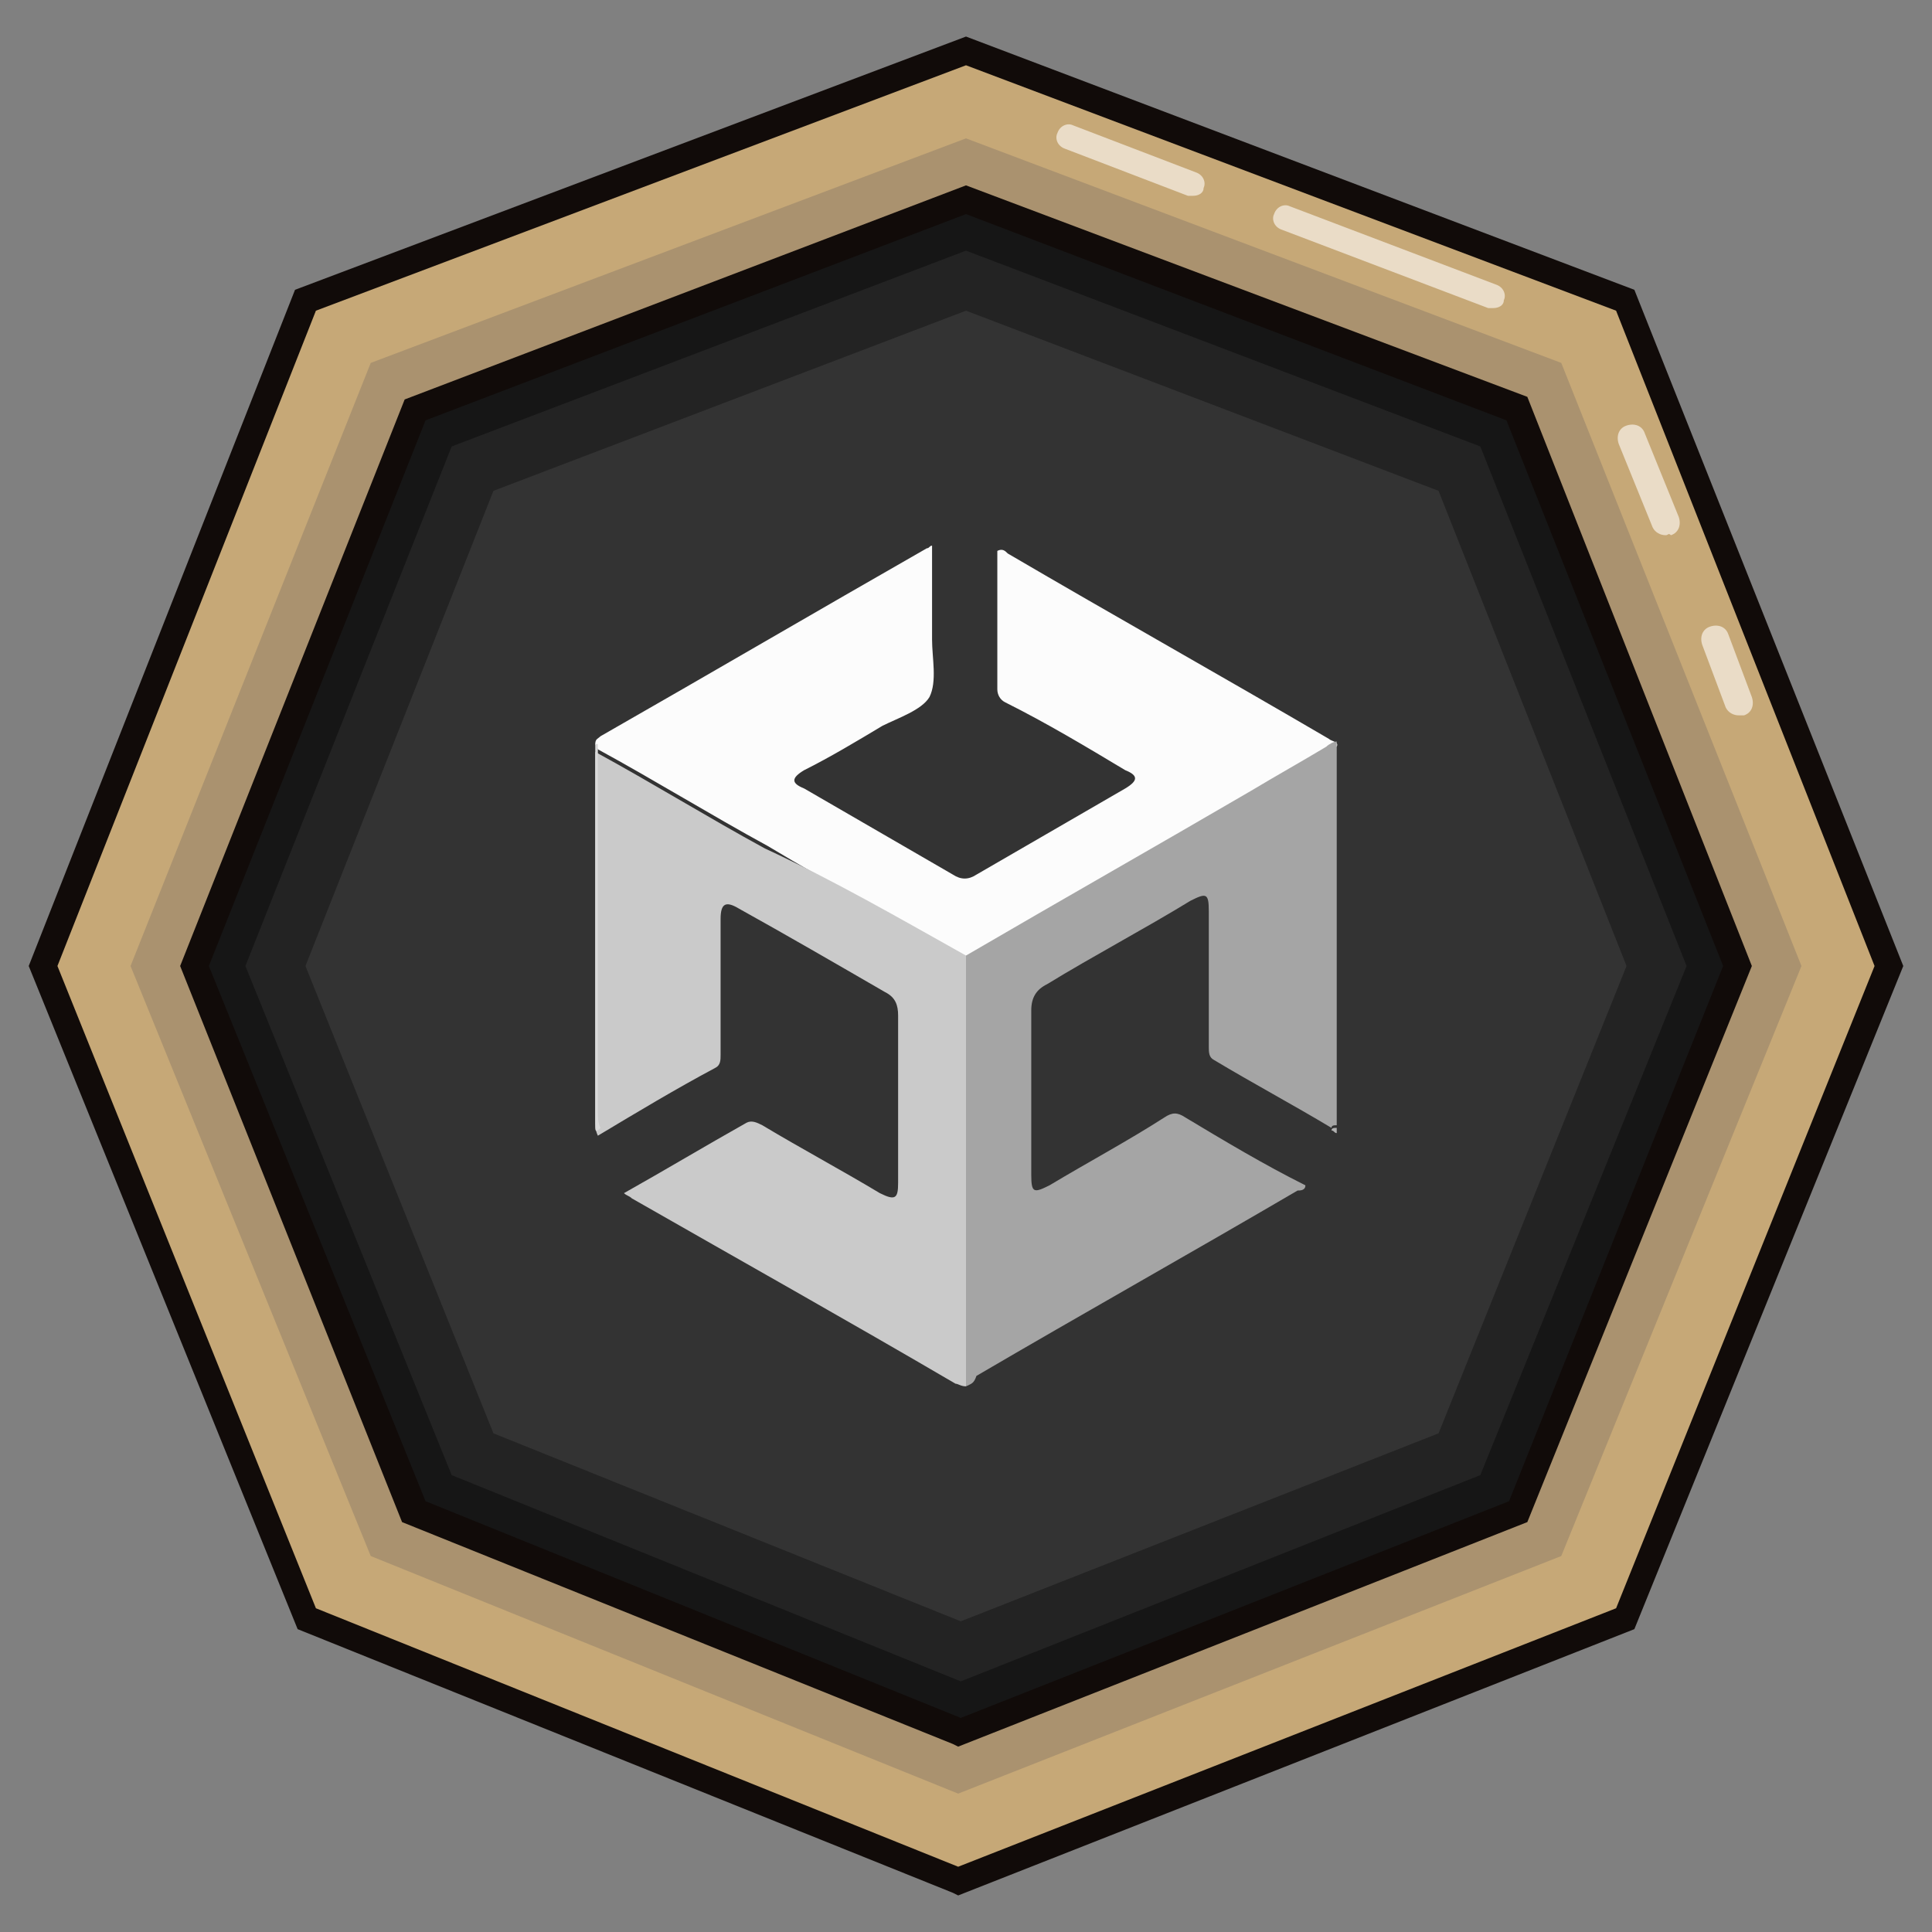 <?xml version="1.0" encoding="utf-8"?>
<!-- Generator: Adobe Illustrator 25.4.1, SVG Export Plug-In . SVG Version: 6.00 Build 0)  -->
<svg version="1.1" id="Lag_1" xmlns="http://www.w3.org/2000/svg" xmlns:xlink="http://www.w3.org/1999/xlink" x="0px" y="0px"
	 viewBox="0 0 74 74" style="enable-background:new 0 0 74 74;" xml:space="preserve">
<rect x="0" y="0" width="74" height="74" fill="#808080" stroke="none"/>
<style type="text/css">
	.st0{fill:#C6A877;}
	.st1{fill:#110B09;}
	.st2{fill:#EADCC7;}
	.st3{fill:#AA926F;}
	.st4{fill:#161616;}
	.st5{fill:#232323;}
	.st6{fill:#333333;}
	.st7{fill:#FCFCFC;}
	.st8{fill:#A5A5A5;}
	.st9{fill:#CACACA;}
	.st10{fill:#DADADA;}
	.st11{fill:#B2B2B2;}
</style>
<g>
	<g>
		<polygon class="st0" points="62.3,62 36.7,72.1 11.7,62 1.7,37 11.7,11.5 37,1.9 62.3,11.5 72.3,37 		"/>
		<path class="st1" d="M36.7,72.6l-0.2-0.1L11.4,62.4L1.1,37l10.2-25.9L37,1.4l25.6,9.7L72.9,37L62.6,62.4L36.7,72.6z M12.1,61.6
			l24.6,9.9l25.2-9.9L71.8,37l-9.9-25.1L37,2.5l-24.9,9.4L2.2,37L12.1,61.6z M62.3,62L62.3,62L62.3,62z"/>
	</g>
	<g>
		<path class="st2" d="M66.6,27.4c-0.2,0-0.4-0.1-0.5-0.3l-0.9-2.4c-0.1-0.3,0-0.6,0.3-0.7s0.6,0,0.7,0.3l0.9,2.4
			c0.1,0.3,0,0.6-0.3,0.7C66.7,27.4,66.6,27.4,66.6,27.4z"/>
	</g>
	<g>
		<path class="st2" d="M63.8,20.5c-0.2,0-0.4-0.1-0.5-0.3L62,17c-0.1-0.3,0-0.6,0.3-0.7s0.6,0,0.7,0.3l1.3,3.2
			c0.1,0.3,0,0.6-0.3,0.7C63.9,20.4,63.9,20.5,63.8,20.5z"/>
	</g>
	<g>
		<path class="st2" d="M57.2,11.8c-0.1,0-0.1,0-0.2,0l-7.9-3c-0.3-0.1-0.4-0.4-0.3-0.6c0.1-0.3,0.4-0.4,0.6-0.3l7.9,3
			c0.3,0.1,0.4,0.4,0.3,0.6C57.6,11.7,57.4,11.8,57.2,11.8z"/>
	</g>
	<g>
		<path class="st2" d="M45.7,7.5c-0.1,0-0.1,0-0.2,0l-4.7-1.8c-0.3-0.1-0.4-0.4-0.3-0.6c0.1-0.3,0.4-0.4,0.6-0.3l4.7,1.8
			c0.3,0.1,0.4,0.4,0.3,0.6C46.1,7.4,45.9,7.5,45.7,7.5z"/>
	</g>
	<g>
		<polygon class="st3" points="59.8,59.6 36.7,68.7 14.2,59.6 5,37 14.2,13.9 37,5.3 59.8,13.9 69,37 		"/>
	</g>
	<g>
		<polygon class="st4" points="58.1,57.9 36.7,66.3 15.9,57.9 7.4,37 15.9,15.7 37,7.7 58.1,15.7 66.6,37 		"/>
	</g>
	<g>
		<polygon class="st5" points="56.7,56.5 36.8,64.4 17.3,56.5 9.4,37 17.3,17.1 37,9.6 56.7,17.1 64.6,37 		"/>
	</g>
	<g>
		<polygon class="st6" points="55.1,54.9 36.8,62.1 18.9,54.9 11.7,37 18.9,18.8 37,11.9 55.1,18.8 62.3,37 		"/>
	</g>
	<path class="st1" d="M36.7,66.9l-0.2-0.1l-21.1-8.5L6.9,37l8.6-21.7L37,7.1l21.5,8.1L67.1,37l-8.6,21.3L36.7,66.9z M16.3,57.5
		l20.5,8.3l21-8.3L66,37l-8.3-20.9L37,8.2l-20.7,7.9L8,37L16.3,57.5z M58.1,57.9L58.1,57.9L58.1,57.9z"/>
	<g>
		<path class="st7" d="M22.8,28.5c0-0.2,0.1-0.2,0.2-0.3c4.2-2.4,8.3-4.8,12.5-7.2c0.1,0,0.1-0.1,0.2-0.1c0,1.2,0,2.4,0,3.6
			c0,0.7,0.2,1.6-0.1,2.2c-0.3,0.5-1.2,0.8-1.8,1.1c-1,0.6-2,1.2-3,1.7c-0.5,0.3-0.5,0.5,0,0.7c1.9,1.1,3.8,2.2,5.7,3.3
			c0.3,0.2,0.6,0.2,0.9,0c1.9-1.1,3.8-2.2,5.7-3.3c0.5-0.3,0.5-0.5,0-0.7c-1.5-0.9-3-1.8-4.6-2.6c-0.2-0.1-0.3-0.3-0.3-0.5
			c0-1.8,0-3.5,0-5.3c0.2-0.1,0.3,0,0.4,0.1c4.1,2.4,8.2,4.7,12.3,7.1c0.1,0.1,0.4,0.1,0.3,0.3c-0.2,0-0.3,0.1-0.4,0.2
			c-1,0.6-1.9,1.1-2.9,1.7c-3.6,2.1-7.3,4.2-10.9,6.3c-2.5-1.5-5.1-2.9-7.6-4.4c-2.2-1.2-4.3-2.5-6.5-3.7
			C22.8,28.5,22.8,28.5,22.8,28.5z"/>
		<path class="st8" d="M37,36.6c3.6-2.1,7.3-4.2,10.9-6.3c1-0.6,1.9-1.1,2.9-1.7c0.1-0.1,0.3-0.2,0.4-0.2c0,0.1,0,0.3,0,0.4
			c0,4.6,0,9.3,0,13.9c0,0.1,0,0.2,0,0.4c-0.1,0-0.2,0-0.2,0.1c-1.5-0.9-3-1.7-4.5-2.6c-0.2-0.1-0.2-0.3-0.2-0.5c0-1.7,0-3.4,0-5.2
			c0-0.7-0.1-0.7-0.7-0.4c-1.8,1.1-3.7,2.1-5.5,3.2c-0.4,0.2-0.6,0.5-0.6,1c0,2.1,0,4.2,0,6.3c0,0.7,0.1,0.7,0.7,0.4
			c1.5-0.9,3-1.7,4.4-2.6c0.3-0.2,0.5-0.2,0.8,0c1.5,0.9,3,1.8,4.6,2.6c0,0.2-0.2,0.2-0.3,0.2c-4.1,2.4-8.2,4.7-12.3,7.1
			C37.3,53,37.2,53,37,53.1c0-0.1,0-0.2,0-0.3C37,47.4,37,42,37,36.6z"/>
		<path class="st9" d="M37,36.6c0,5.4,0,10.8,0,16.2c0,0.1,0,0.2,0,0.3c-0.2,0-0.3-0.1-0.4-0.1c-4.1-2.4-8.2-4.7-12.4-7.1
			c-0.1-0.1-0.2-0.1-0.3-0.2c1.6-0.9,3.1-1.8,4.7-2.7c0.2-0.1,0.4,0,0.6,0.1c1.5,0.9,3,1.7,4.5,2.6c0.6,0.3,0.7,0.2,0.7-0.4
			c0-2.1,0-4.3,0-6.4c0-0.4-0.1-0.7-0.5-0.9c-1.9-1.1-3.8-2.2-5.6-3.2c-0.5-0.3-0.7-0.2-0.7,0.4c0,1.7,0,3.5,0,5.2
			c0,0.2,0,0.4-0.2,0.5c-1.5,0.8-3,1.7-4.5,2.6c-0.1-0.2-0.1-0.4-0.1-0.6c0-4.7,0-9.4,0-14.1c2.2,1.2,4.3,2.5,6.5,3.7
			C31.9,33.7,34.5,35.2,37,36.6z"/>
		<path class="st10" d="M22.9,28.5c0,4.7,0,9.4,0,14.1c0,0.2,0,0.4,0.1,0.6c-0.1,0.1-0.2,0.2-0.2,0c0-0.1,0-0.2,0-0.3
			c0-4.7,0-9.5,0-14.2c0-0.1,0-0.2,0-0.3C22.8,28.5,22.8,28.5,22.9,28.5z"/>
		<path class="st11" d="M51,43.3c0-0.1,0.1-0.1,0.2-0.1c0,0.1,0,0.1,0,0.2C51.1,43.4,51.1,43.3,51,43.3z"/>
	</g>
</g>
</svg>
